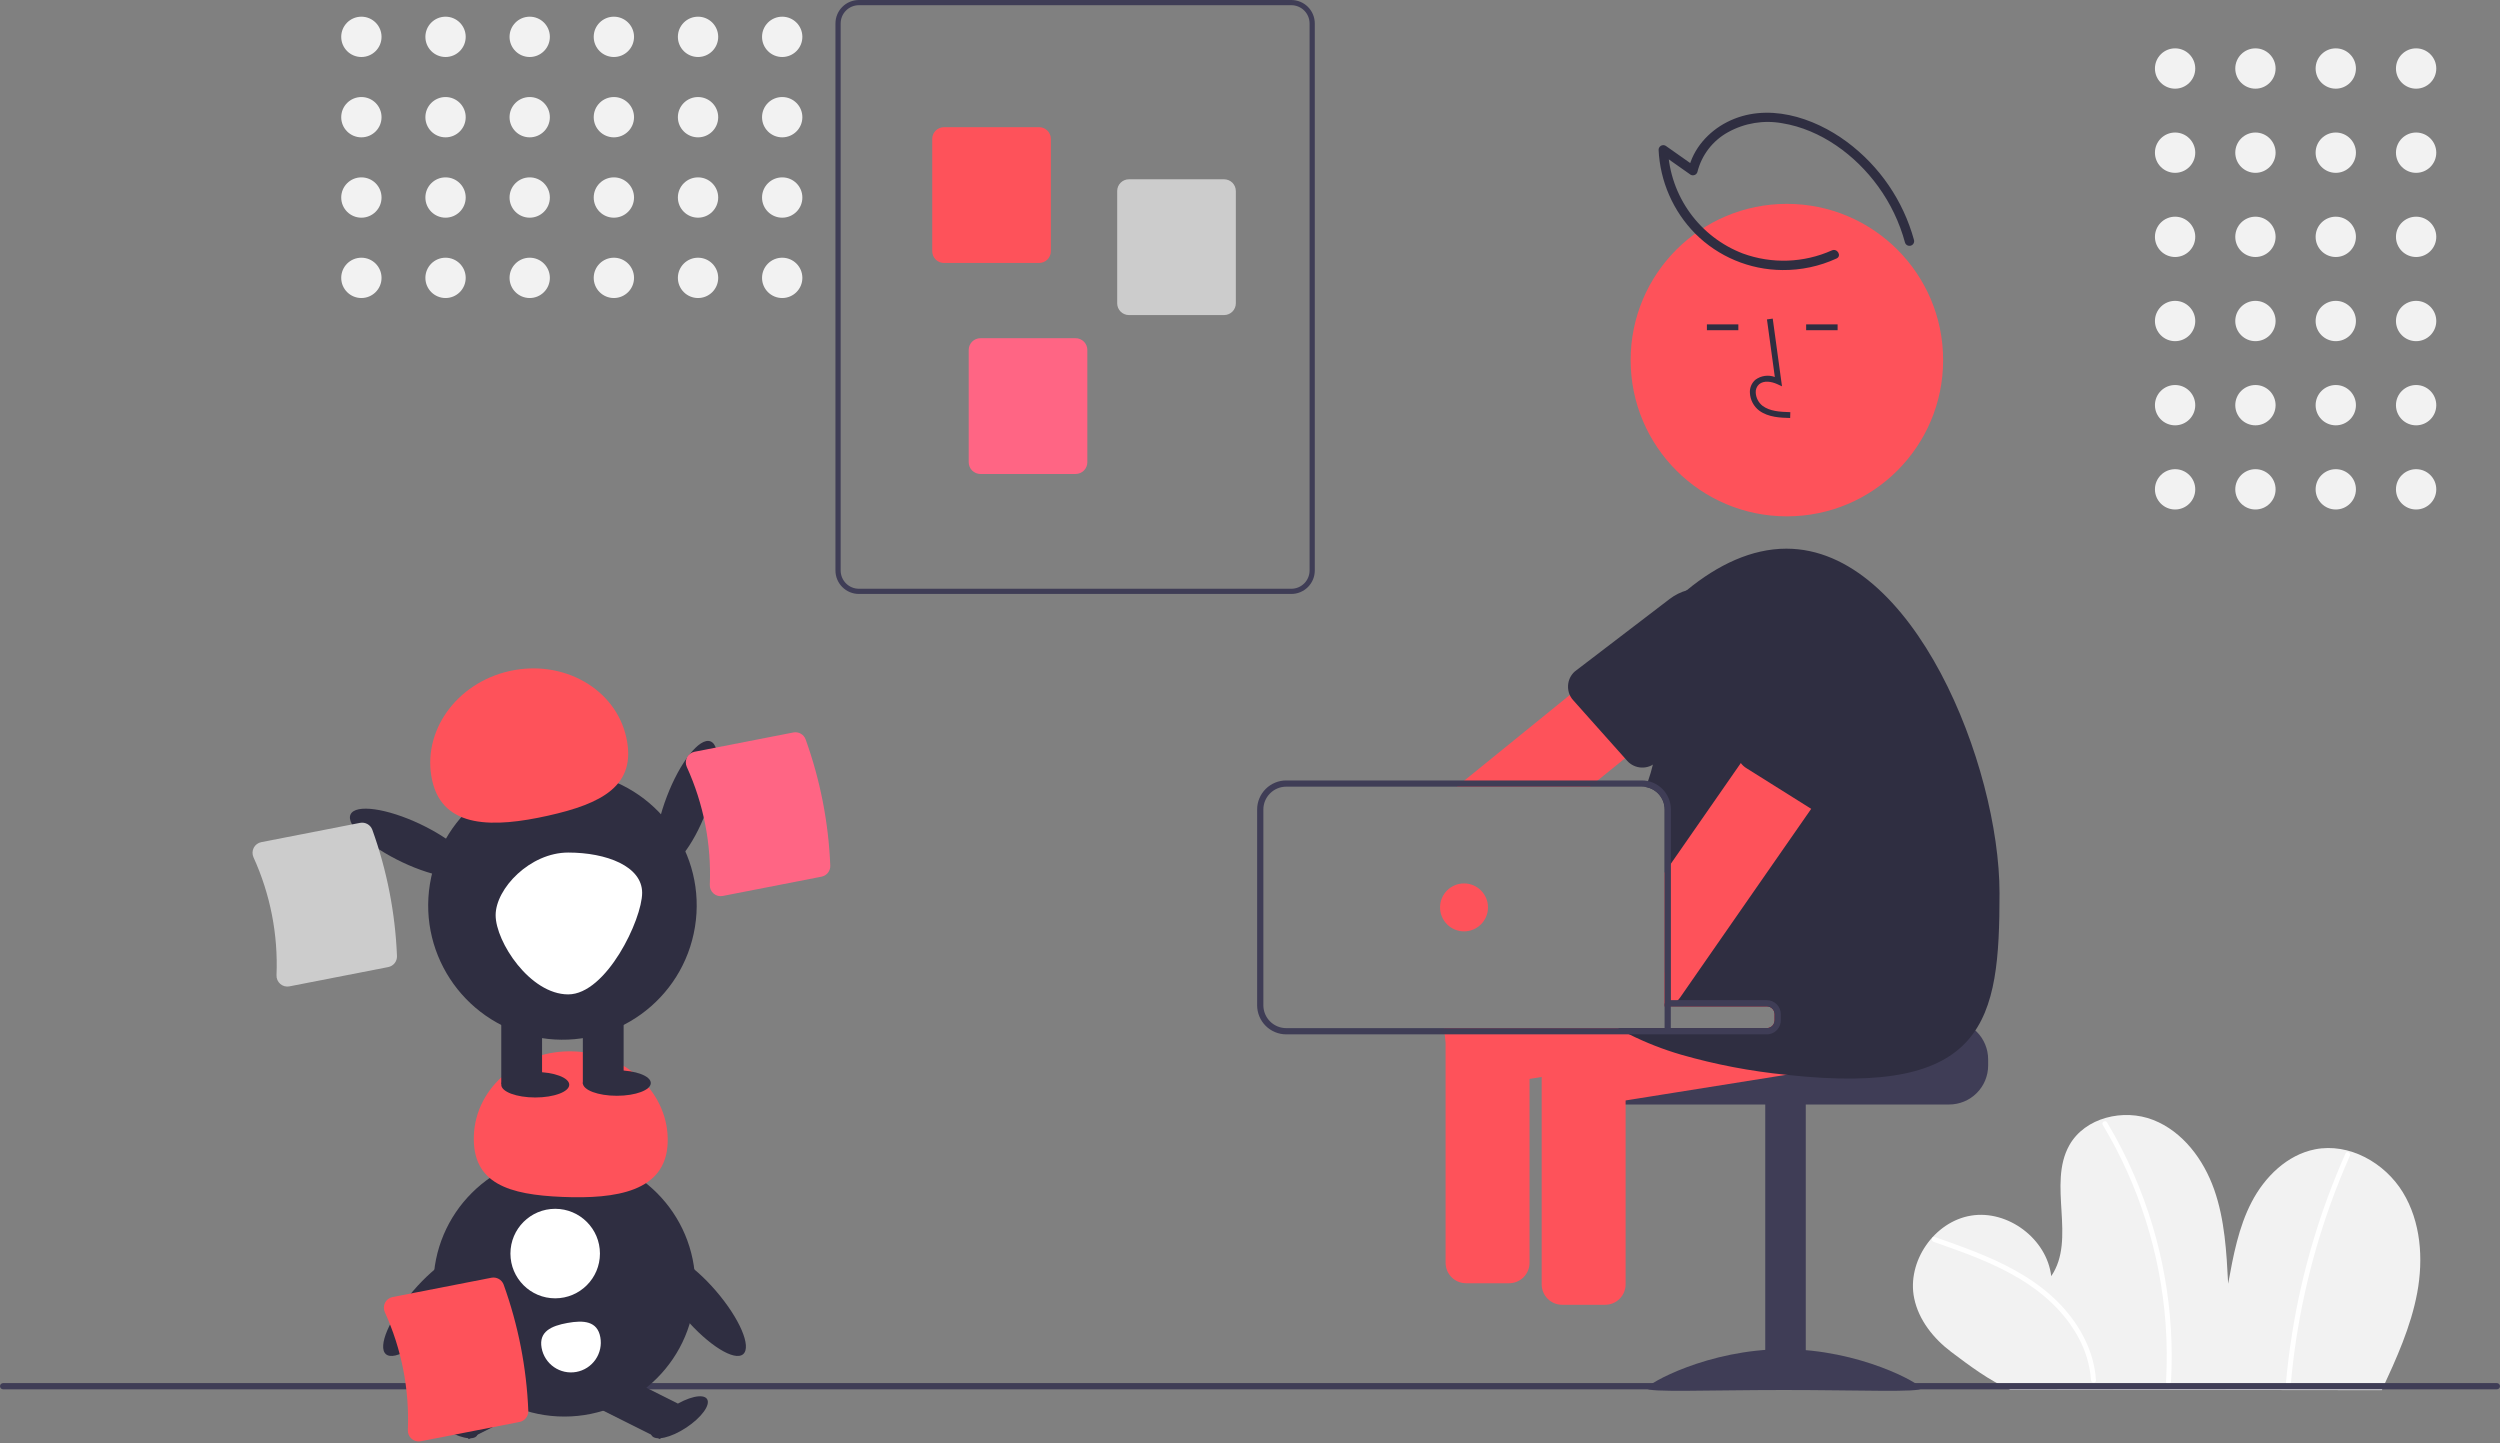 <svg width="802" height="463" viewBox="0 0 802 463" fill="none" xmlns="http://www.w3.org/2000/svg">
<rect x="0" y="0" width="802" height="463" fill="#808080" stroke="none"/>
<g clip-path="url(#clip0)">
<path d="M775.091 28.447C778.662 28.447 781.558 25.552 781.558 21.98C781.558 18.409 778.662 15.513 775.091 15.513C771.519 15.513 768.624 18.409 768.624 21.98C768.624 25.552 771.519 28.447 775.091 28.447Z" fill="#F2F2F2"/>
<path d="M749.317 28.447C752.889 28.447 755.784 25.552 755.784 21.98C755.784 18.409 752.889 15.513 749.317 15.513C745.746 15.513 742.851 18.409 742.851 21.98C742.851 25.552 745.746 28.447 749.317 28.447Z" fill="#F2F2F2"/>
<path d="M723.544 28.447C727.116 28.447 730.011 25.552 730.011 21.98C730.011 18.409 727.116 15.513 723.544 15.513C719.973 15.513 717.077 18.409 717.077 21.98C717.077 25.552 719.973 28.447 723.544 28.447Z" fill="#F2F2F2"/>
<path d="M697.771 28.447C701.342 28.447 704.238 25.552 704.238 21.98C704.238 18.409 701.342 15.513 697.771 15.513C694.199 15.513 691.304 18.409 691.304 21.98C691.304 25.552 694.199 28.447 697.771 28.447Z" fill="#F2F2F2"/>
<path d="M775.091 55.447C778.662 55.447 781.558 52.552 781.558 48.98C781.558 45.409 778.662 42.513 775.091 42.513C771.519 42.513 768.624 45.409 768.624 48.98C768.624 52.552 771.519 55.447 775.091 55.447Z" fill="#F2F2F2"/>
<path d="M749.317 55.447C752.889 55.447 755.784 52.552 755.784 48.98C755.784 45.409 752.889 42.513 749.317 42.513C745.746 42.513 742.851 45.409 742.851 48.98C742.851 52.552 745.746 55.447 749.317 55.447Z" fill="#F2F2F2"/>
<path d="M723.544 55.447C727.116 55.447 730.011 52.552 730.011 48.98C730.011 45.409 727.116 42.513 723.544 42.513C719.973 42.513 717.077 45.409 717.077 48.98C717.077 52.552 719.973 55.447 723.544 55.447Z" fill="#F2F2F2"/>
<path d="M697.771 55.447C701.342 55.447 704.238 52.552 704.238 48.98C704.238 45.409 701.342 42.513 697.771 42.513C694.199 42.513 691.304 45.409 691.304 48.98C691.304 52.552 694.199 55.447 697.771 55.447Z" fill="#F2F2F2"/>
<path d="M775.091 82.447C778.662 82.447 781.558 79.552 781.558 75.98C781.558 72.409 778.662 69.513 775.091 69.513C771.519 69.513 768.624 72.409 768.624 75.98C768.624 79.552 771.519 82.447 775.091 82.447Z" fill="#F2F2F2"/>
<path d="M749.317 82.447C752.889 82.447 755.784 79.552 755.784 75.98C755.784 72.409 752.889 69.513 749.317 69.513C745.746 69.513 742.851 72.409 742.851 75.98C742.851 79.552 745.746 82.447 749.317 82.447Z" fill="#F2F2F2"/>
<path d="M723.544 82.447C727.116 82.447 730.011 79.552 730.011 75.98C730.011 72.409 727.116 69.513 723.544 69.513C719.973 69.513 717.077 72.409 717.077 75.98C717.077 79.552 719.973 82.447 723.544 82.447Z" fill="#F2F2F2"/>
<path d="M697.771 82.447C701.342 82.447 704.238 79.552 704.238 75.98C704.238 72.409 701.342 69.513 697.771 69.513C694.199 69.513 691.304 72.409 691.304 75.98C691.304 79.552 694.199 82.447 697.771 82.447Z" fill="#F2F2F2"/>
<path d="M775.091 109.447C778.662 109.447 781.558 106.552 781.558 102.98C781.558 99.409 778.662 96.513 775.091 96.513C771.519 96.513 768.624 99.409 768.624 102.98C768.624 106.552 771.519 109.447 775.091 109.447Z" fill="#F2F2F2"/>
<path d="M749.317 109.447C752.889 109.447 755.784 106.552 755.784 102.98C755.784 99.409 752.889 96.513 749.317 96.513C745.746 96.513 742.851 99.409 742.851 102.98C742.851 106.552 745.746 109.447 749.317 109.447Z" fill="#F2F2F2"/>
<path d="M723.544 109.447C727.116 109.447 730.011 106.552 730.011 102.98C730.011 99.409 727.116 96.513 723.544 96.513C719.973 96.513 717.077 99.409 717.077 102.98C717.077 106.552 719.973 109.447 723.544 109.447Z" fill="#F2F2F2"/>
<path d="M697.771 109.447C701.342 109.447 704.238 106.552 704.238 102.98C704.238 99.409 701.342 96.513 697.771 96.513C694.199 96.513 691.304 99.409 691.304 102.98C691.304 106.552 694.199 109.447 697.771 109.447Z" fill="#F2F2F2"/>
<path d="M775.091 136.447C778.662 136.447 781.558 133.552 781.558 129.98C781.558 126.409 778.662 123.513 775.091 123.513C771.519 123.513 768.624 126.409 768.624 129.98C768.624 133.552 771.519 136.447 775.091 136.447Z" fill="#F2F2F2"/>
<path d="M749.317 136.447C752.889 136.447 755.784 133.552 755.784 129.98C755.784 126.409 752.889 123.513 749.317 123.513C745.746 123.513 742.851 126.409 742.851 129.98C742.851 133.552 745.746 136.447 749.317 136.447Z" fill="#F2F2F2"/>
<path d="M723.544 136.447C727.116 136.447 730.011 133.552 730.011 129.98C730.011 126.409 727.116 123.513 723.544 123.513C719.973 123.513 717.077 126.409 717.077 129.98C717.077 133.552 719.973 136.447 723.544 136.447Z" fill="#F2F2F2"/>
<path d="M697.771 136.447C701.342 136.447 704.238 133.552 704.238 129.98C704.238 126.409 701.342 123.513 697.771 123.513C694.199 123.513 691.304 126.409 691.304 129.98C691.304 133.552 694.199 136.447 697.771 136.447Z" fill="#F2F2F2"/>
<path d="M775.091 163.447C778.662 163.447 781.558 160.552 781.558 156.98C781.558 153.409 778.662 150.513 775.091 150.513C771.519 150.513 768.624 153.409 768.624 156.98C768.624 160.552 771.519 163.447 775.091 163.447Z" fill="#F2F2F2"/>
<path d="M749.317 163.447C752.889 163.447 755.784 160.552 755.784 156.98C755.784 153.409 752.889 150.513 749.317 150.513C745.746 150.513 742.851 153.409 742.851 156.98C742.851 160.552 745.746 163.447 749.317 163.447Z" fill="#F2F2F2"/>
<path d="M723.544 163.447C727.116 163.447 730.011 160.552 730.011 156.98C730.011 153.409 727.116 150.513 723.544 150.513C719.973 150.513 717.077 153.409 717.077 156.98C717.077 160.552 719.973 163.447 723.544 163.447Z" fill="#F2F2F2"/>
<path d="M697.771 163.447C701.342 163.447 704.238 160.552 704.238 156.98C704.238 153.409 701.342 150.513 697.771 150.513C694.199 150.513 691.304 153.409 691.304 156.98C691.304 160.552 694.199 163.447 697.771 163.447Z" fill="#F2F2F2"/>
<path d="M764.083 445.961C768.751 435.877 773.416 425.644 775.442 414.718C777.468 403.793 776.618 391.936 770.815 382.459C765.012 372.983 753.587 366.557 742.684 368.699C733.728 370.458 726.538 377.512 722.327 385.609C718.117 393.706 716.427 402.839 714.79 411.817C714.261 401.617 713.7 391.253 710.312 381.618C706.923 371.982 700.251 363.003 690.742 359.275C681.233 355.546 668.863 358.478 663.852 367.378C656.791 379.916 666.153 397.503 658.034 409.384C656.642 397.467 644.18 388.051 632.336 389.968C620.491 391.884 611.634 404.749 614.071 416.497C615.521 423.487 620.29 429.433 625.993 433.729C631.695 438.025 638.327 443.003 644.887 445.819L764.083 445.961Z" fill="#F2F2F2"/>
<path d="M620.29 398.387C629.698 401.676 639.193 405.002 647.782 410.143C655.48 414.751 662.335 420.955 666.664 428.9C669.036 433.162 670.445 437.893 670.79 442.758C670.852 443.776 672.445 443.783 672.382 442.758C671.825 433.697 667.409 425.405 661.295 418.848C654.591 411.658 645.903 406.747 636.934 402.937C631.615 400.678 626.165 398.758 620.713 396.852C619.744 396.514 619.327 398.051 620.29 398.387H620.29Z" fill="white"/>
<path d="M674.557 360.854C680.337 370.484 684.966 380.76 688.348 391.47C691.737 402.176 693.872 413.24 694.709 424.438C695.173 430.707 695.223 437 694.861 443.275C694.802 444.298 696.394 444.295 696.452 443.275C697.095 431.961 696.41 420.61 694.412 409.455C692.418 398.301 689.139 387.415 684.643 377.015C682.119 371.173 679.209 365.506 675.931 360.051C675.821 359.876 675.647 359.751 675.447 359.703C675.246 359.654 675.034 359.684 674.856 359.789C674.678 359.893 674.547 360.062 674.491 360.261C674.436 360.46 674.459 360.673 674.557 360.854V360.854Z" fill="white"/>
<path d="M752.458 369.997C744.282 388.367 738.528 407.722 735.341 427.575C734.446 433.152 733.754 438.756 733.263 444.387C733.174 445.407 734.767 445.401 734.855 444.387C736.588 424.578 740.869 405.075 747.593 386.362C749.482 381.1 751.562 375.913 753.832 370.8C754.244 369.872 752.873 369.062 752.458 369.997V369.997Z" fill="white"/>
<path d="M801 445.694H1C0.735 445.694 0.48 445.588 0.293 445.401C0.105 445.213 0 444.959 0 444.694C0 444.428 0.105 444.174 0.293 443.987C0.48 443.799 0.735 443.694 1 443.694H801C801.265 443.694 801.52 443.799 801.707 443.987C801.895 444.174 802 444.428 802 444.694C802 444.959 801.895 445.213 801.707 445.401C801.52 445.588 801.265 445.694 801 445.694Z" fill="#3F3D56"/>
<path d="M414.263 190.543H275.534C273.54 190.541 271.628 189.747 270.218 188.337C268.808 186.927 268.015 185.016 268.013 183.021V7.521C268.015 5.527 268.808 3.616 270.218 2.205C271.628 0.795 273.54 0.002 275.534 0H414.263C416.257 0.002 418.169 0.795 419.579 2.205C420.989 3.616 421.782 5.527 421.784 7.521V183.021C421.782 185.016 420.989 186.927 419.578 188.337C418.168 189.747 416.257 190.541 414.263 190.543ZM275.534 1.671C273.983 1.673 272.496 2.29 271.399 3.387C270.303 4.484 269.686 5.97 269.684 7.521V183.021C269.686 184.572 270.303 186.059 271.399 187.156C272.496 188.253 273.983 188.87 275.534 188.871H414.263C415.814 188.87 417.301 188.253 418.397 187.156C419.494 186.059 420.111 184.572 420.113 183.021V7.521C420.111 5.97 419.494 4.484 418.397 3.387C417.301 2.29 415.814 1.673 414.263 1.671H275.534Z" fill="#3F3D56"/>
<path d="M333.358 84.358H302.821C301.824 84.357 300.868 83.961 300.163 83.256C299.458 82.551 299.062 81.595 299.06 80.598V44.562C299.062 43.565 299.458 42.609 300.163 41.904C300.868 41.199 301.824 40.802 302.821 40.801H333.358C334.355 40.802 335.311 41.199 336.016 41.904C336.721 42.609 337.118 43.565 337.119 44.562V80.598C337.118 81.595 336.721 82.551 336.016 83.256C335.311 83.961 334.355 84.357 333.358 84.358V84.358Z" fill="#FE525A"/>
<path d="M392.694 101.073H362.157C361.16 101.072 360.204 100.675 359.499 99.97C358.794 99.265 358.397 98.309 358.396 97.312V61.276C358.397 60.279 358.794 59.323 359.499 58.618C360.204 57.913 361.16 57.517 362.157 57.516H392.694C393.691 57.517 394.647 57.913 395.352 58.618C396.057 59.323 396.453 60.279 396.455 61.276V97.312C396.453 98.309 396.057 99.265 395.352 99.97C394.647 100.675 393.691 101.072 392.694 101.073V101.073Z" fill="#CCCCCC"/>
<path d="M345.058 152.051H314.521C313.524 152.05 312.568 151.654 311.863 150.949C311.158 150.244 310.762 149.288 310.76 148.291V112.255C310.762 111.258 311.158 110.302 311.863 109.597C312.568 108.892 313.524 108.495 314.521 108.494H345.058C346.055 108.495 347.011 108.892 347.716 109.597C348.421 110.302 348.818 111.258 348.819 112.255V148.291C348.818 149.288 348.421 150.244 347.716 150.949C347.011 151.654 346.055 152.05 345.058 152.051V152.051Z" fill="#FF6584"/>
<path d="M115.931 18.287C119.502 18.287 122.398 15.392 122.398 11.82C122.398 8.249 119.502 5.353 115.931 5.353C112.359 5.353 109.464 8.249 109.464 11.82C109.464 15.392 112.359 18.287 115.931 18.287Z" fill="#F2F2F2"/>
<path d="M115.931 44.06C119.502 44.06 122.398 41.165 122.398 37.594C122.398 34.022 119.502 31.127 115.931 31.127C112.359 31.127 109.464 34.022 109.464 37.594C109.464 41.165 112.359 44.06 115.931 44.06Z" fill="#F2F2F2"/>
<path d="M115.931 69.834C119.502 69.834 122.398 66.938 122.398 63.367C122.398 59.795 119.502 56.9 115.931 56.9C112.359 56.9 109.464 59.795 109.464 63.367C109.464 66.938 112.359 69.834 115.931 69.834Z" fill="#F2F2F2"/>
<path d="M115.931 95.607C119.502 95.607 122.398 92.712 122.398 89.14C122.398 85.569 119.502 82.673 115.931 82.673C112.359 82.673 109.464 85.569 109.464 89.14C109.464 92.712 112.359 95.607 115.931 95.607Z" fill="#F2F2F2"/>
<path d="M142.931 18.287C146.502 18.287 149.398 15.392 149.398 11.82C149.398 8.249 146.502 5.353 142.931 5.353C139.359 5.353 136.464 8.249 136.464 11.82C136.464 15.392 139.359 18.287 142.931 18.287Z" fill="#F2F2F2"/>
<path d="M142.931 44.06C146.502 44.06 149.398 41.165 149.398 37.594C149.398 34.022 146.502 31.127 142.931 31.127C139.359 31.127 136.464 34.022 136.464 37.594C136.464 41.165 139.359 44.06 142.931 44.06Z" fill="#F2F2F2"/>
<path d="M142.931 69.834C146.502 69.834 149.398 66.938 149.398 63.367C149.398 59.795 146.502 56.9 142.931 56.9C139.359 56.9 136.464 59.795 136.464 63.367C136.464 66.938 139.359 69.834 142.931 69.834Z" fill="#F2F2F2"/>
<path d="M142.931 95.607C146.502 95.607 149.398 92.712 149.398 89.14C149.398 85.569 146.502 82.673 142.931 82.673C139.359 82.673 136.464 85.569 136.464 89.14C136.464 92.712 139.359 95.607 142.931 95.607Z" fill="#F2F2F2"/>
<path d="M169.931 18.287C173.502 18.287 176.398 15.392 176.398 11.82C176.398 8.249 173.502 5.353 169.931 5.353C166.359 5.353 163.464 8.249 163.464 11.82C163.464 15.392 166.359 18.287 169.931 18.287Z" fill="#F2F2F2"/>
<path d="M169.931 44.06C173.502 44.06 176.398 41.165 176.398 37.594C176.398 34.022 173.502 31.127 169.931 31.127C166.359 31.127 163.464 34.022 163.464 37.594C163.464 41.165 166.359 44.06 169.931 44.06Z" fill="#F2F2F2"/>
<path d="M169.931 69.834C173.502 69.834 176.398 66.938 176.398 63.367C176.398 59.795 173.502 56.9 169.931 56.9C166.359 56.9 163.464 59.795 163.464 63.367C163.464 66.938 166.359 69.834 169.931 69.834Z" fill="#F2F2F2"/>
<path d="M169.931 95.607C173.502 95.607 176.398 92.712 176.398 89.14C176.398 85.569 173.502 82.673 169.931 82.673C166.359 82.673 163.464 85.569 163.464 89.14C163.464 92.712 166.359 95.607 169.931 95.607Z" fill="#F2F2F2"/>
<path d="M196.931 18.287C200.502 18.287 203.398 15.392 203.398 11.82C203.398 8.249 200.502 5.353 196.931 5.353C193.359 5.353 190.464 8.249 190.464 11.82C190.464 15.392 193.359 18.287 196.931 18.287Z" fill="#F2F2F2"/>
<path d="M196.931 44.06C200.502 44.06 203.398 41.165 203.398 37.594C203.398 34.022 200.502 31.127 196.931 31.127C193.359 31.127 190.464 34.022 190.464 37.594C190.464 41.165 193.359 44.06 196.931 44.06Z" fill="#F2F2F2"/>
<path d="M196.931 69.834C200.502 69.834 203.398 66.938 203.398 63.367C203.398 59.795 200.502 56.9 196.931 56.9C193.359 56.9 190.464 59.795 190.464 63.367C190.464 66.938 193.359 69.834 196.931 69.834Z" fill="#F2F2F2"/>
<path d="M196.931 95.607C200.502 95.607 203.398 92.712 203.398 89.14C203.398 85.569 200.502 82.673 196.931 82.673C193.359 82.673 190.464 85.569 190.464 89.14C190.464 92.712 193.359 95.607 196.931 95.607Z" fill="#F2F2F2"/>
<path d="M223.931 18.287C227.502 18.287 230.398 15.392 230.398 11.82C230.398 8.249 227.502 5.353 223.931 5.353C220.359 5.353 217.464 8.249 217.464 11.82C217.464 15.392 220.359 18.287 223.931 18.287Z" fill="#F2F2F2"/>
<path d="M223.931 44.06C227.502 44.06 230.398 41.165 230.398 37.594C230.398 34.022 227.502 31.127 223.931 31.127C220.359 31.127 217.464 34.022 217.464 37.594C217.464 41.165 220.359 44.06 223.931 44.06Z" fill="#F2F2F2"/>
<path d="M223.931 69.834C227.502 69.834 230.398 66.938 230.398 63.367C230.398 59.795 227.502 56.9 223.931 56.9C220.359 56.9 217.464 59.795 217.464 63.367C217.464 66.938 220.359 69.834 223.931 69.834Z" fill="#F2F2F2"/>
<path d="M223.931 95.607C227.502 95.607 230.398 92.712 230.398 89.14C230.398 85.569 227.502 82.673 223.931 82.673C220.359 82.673 217.464 85.569 217.464 89.14C217.464 92.712 220.359 95.607 223.931 95.607Z" fill="#F2F2F2"/>
<path d="M250.931 18.287C254.502 18.287 257.398 15.392 257.398 11.82C257.398 8.249 254.502 5.353 250.931 5.353C247.359 5.353 244.464 8.249 244.464 11.82C244.464 15.392 247.359 18.287 250.931 18.287Z" fill="#F2F2F2"/>
<path d="M250.931 44.06C254.502 44.06 257.398 41.165 257.398 37.594C257.398 34.022 254.502 31.127 250.931 31.127C247.359 31.127 244.464 34.022 244.464 37.594C244.464 41.165 247.359 44.06 250.931 44.06Z" fill="#F2F2F2"/>
<path d="M250.931 69.834C254.502 69.834 257.398 66.938 257.398 63.367C257.398 59.795 254.502 56.9 250.931 56.9C247.359 56.9 244.464 59.795 244.464 63.367C244.464 66.938 247.359 69.834 250.931 69.834Z" fill="#F2F2F2"/>
<path d="M250.931 95.607C254.502 95.607 257.398 92.712 257.398 89.14C257.398 85.569 254.502 82.673 250.931 82.673C247.359 82.673 244.464 85.569 244.464 89.14C244.464 92.712 247.359 95.607 250.931 95.607Z" fill="#F2F2F2"/>
<path d="M181.045 454.434C204.248 454.434 223.057 435.624 223.057 412.421C223.057 389.218 204.248 370.409 181.045 370.409C157.842 370.409 139.032 389.218 139.032 412.421C139.032 435.624 157.842 454.434 181.045 454.434Z" fill="#2F2E41"/>
<path d="M165.069 440.024L144.622 450.263L150.337 461.675L170.784 451.436L165.069 440.024Z" fill="#2F2E41"/>
<path d="M153.033 460.517C154.245 458.678 151.253 454.566 146.349 451.333C141.445 448.099 136.486 446.969 135.273 448.808C134.061 450.647 137.053 454.759 141.958 457.992C146.862 461.226 151.82 462.356 153.033 460.517Z" fill="#2F2E41"/>
<path d="M197.021 440.024L191.306 451.436L211.753 461.675L217.468 450.263L197.021 440.024Z" fill="#2F2E41"/>
<path d="M220.132 457.992C225.036 454.759 228.029 450.647 226.816 448.808C225.604 446.969 220.645 448.099 215.741 451.333C210.837 454.566 207.844 458.678 209.057 460.517C210.269 462.356 215.228 461.226 220.132 457.992Z" fill="#2F2E41"/>
<path d="M178.104 416.503C186.034 416.503 192.462 410.075 192.462 402.145C192.462 394.215 186.034 387.786 178.104 387.786C170.173 387.786 163.745 394.215 163.745 402.145C163.745 410.075 170.173 416.503 178.104 416.503Z" fill="white"/>
<path d="M214.187 366.716C214.818 351.163 201.413 337.989 184.246 337.291C167.078 336.594 152.649 348.637 152.017 364.191C151.385 379.745 163.319 383.278 180.487 383.976C197.654 384.673 213.555 382.27 214.187 366.716Z" fill="#FE525A"/>
<path d="M238.404 434.42C241.167 432.048 237.281 422.989 229.724 414.186C222.168 405.384 213.801 400.171 211.038 402.543C208.274 404.915 212.16 413.975 219.717 422.777C227.274 431.58 235.64 436.793 238.404 434.42Z" fill="#2F2E41"/>
<path d="M142.49 422.777C150.047 413.974 153.933 404.915 151.169 402.543C148.406 400.171 140.04 405.384 132.483 414.186C124.926 422.989 121.04 432.048 123.803 434.42C126.567 436.793 134.933 431.58 142.49 422.777Z" fill="#2F2E41"/>
<path d="M192.584 428.978C192.81 430.215 192.79 431.485 192.526 432.714C192.261 433.944 191.757 435.109 191.041 436.144C190.326 437.179 189.414 438.062 188.357 438.744C187.3 439.426 186.119 439.893 184.882 440.118C183.644 440.343 182.375 440.323 181.145 440.057C179.916 439.791 178.751 439.286 177.717 438.57C176.683 437.853 175.8 436.941 175.119 435.883C174.438 434.826 173.972 433.644 173.748 432.407L173.745 432.388C172.803 427.186 176.825 425.345 182.027 424.403C187.23 423.462 191.642 423.776 192.584 428.978Z" fill="white"/>
<path d="M625.297 327.323H569.287C569.287 327.986 569.023 328.622 568.555 329.091C568.086 329.56 567.45 329.823 566.787 329.823H511.807C511.03 330.408 510.323 331.079 509.697 331.823C507.818 334.065 506.791 336.898 506.797 339.823V341.823C506.798 345.138 508.115 348.317 510.459 350.661C512.803 353.005 515.982 354.322 519.297 354.323H625.297C628.611 354.32 631.789 353.003 634.132 350.659C636.476 348.315 637.794 345.138 637.797 341.823V339.823C637.792 336.51 636.474 333.333 634.131 330.99C631.787 328.646 628.611 327.328 625.297 327.323Z" fill="#3F3D56"/>
<path d="M579.292 353.827H566.292V445.827H579.292V353.827Z" fill="#3F3D56"/>
<path d="M616.292 445.37C616.292 446.775 596.593 445.913 572.292 445.913C547.991 445.913 528.292 446.775 528.292 445.37C528.292 443.965 547.991 432.827 572.292 432.827C596.593 432.827 616.292 443.966 616.292 445.37Z" fill="#3F3D56"/>
<path d="M622.847 330.203L620.667 316.563C620.391 314.844 619.444 313.305 618.034 312.283C616.624 311.262 614.867 310.841 613.147 311.113L590.657 314.703L552.137 320.853L539.607 322.853H566.787C567.45 322.854 568.086 323.117 568.554 323.586C569.023 324.055 569.287 324.69 569.287 325.353V327.323C569.287 327.986 569.023 328.622 568.554 329.091C568.086 329.56 567.45 329.823 566.787 329.823H497.617C496.652 330.275 495.816 330.963 495.187 331.823C494.655 332.523 494.271 333.323 494.058 334.176C493.845 335.029 493.807 335.916 493.947 336.783L494.567 340.663L495.317 345.373L496.127 350.433C496.402 352.148 497.347 353.684 498.752 354.704C500.158 355.723 501.911 356.144 503.627 355.873L521.497 353.023L573.037 344.793L617.397 337.713C619.112 337.434 620.648 336.488 621.669 335.081C622.69 333.674 623.113 331.921 622.847 330.203V330.203Z" fill="#FE525A"/>
<path d="M520.127 331.823C519.47 330.95 518.598 330.261 517.597 329.823H498.477C497.471 330.259 496.596 330.948 495.937 331.823C495.047 332.963 494.565 334.368 494.567 335.813V412.023C494.569 413.76 495.26 415.424 496.488 416.652C497.716 417.88 499.381 418.571 501.117 418.573H514.947C516.684 418.571 518.348 417.88 519.576 416.652C520.804 415.424 521.495 413.76 521.497 412.023V335.813C521.498 334.368 521.016 332.963 520.127 331.823Z" fill="#FE525A"/>
<path d="M561.747 202.023L561.617 201.853L553.037 191.283C552.58 190.716 552.029 190.233 551.407 189.853C551.078 189.63 550.721 189.449 550.347 189.313C549.8 189.094 549.224 188.953 548.637 188.893C548.245 188.852 547.85 188.845 547.457 188.873C547.449 188.874 547.442 188.878 547.437 188.883C546.111 188.981 544.847 189.484 543.817 190.323L526.207 204.603L503.577 222.963L469.807 250.363L467.347 252.363H510.077L512.547 250.363L520.717 243.733L521.297 243.273L560.757 211.263L560.787 211.243C561.599 210.59 562.241 209.749 562.657 208.793C562.931 208.167 563.107 207.503 563.177 206.823C563.268 205.968 563.188 205.104 562.943 204.28C562.697 203.456 562.291 202.689 561.747 202.023V202.023Z" fill="#FE525A"/>
<path d="M561.617 201.853C561.065 199.159 559.841 196.647 558.057 194.553C556.279 192.443 553.99 190.825 551.407 189.853C551.007 189.703 550.617 189.563 550.217 189.453C549.315 189.185 548.391 188.991 547.457 188.873C547.449 188.874 547.442 188.878 547.437 188.883C543.23 188.397 538.998 189.566 535.637 192.143L505.177 215.423C504.53 216.002 504.007 216.704 503.637 217.49C503.268 218.275 503.06 219.126 503.027 219.993C502.98 221.012 503.168 222.029 503.577 222.963C503.677 223.173 503.787 223.383 503.907 223.583C504.14 223.989 504.422 224.366 504.747 224.703L509.627 230.183L520.977 242.913L521.297 243.273L522.027 244.103C522.608 244.74 523.309 245.256 524.09 245.622C524.87 245.987 525.716 246.195 526.577 246.233C527.438 246.271 528.298 246.139 529.108 245.844C529.918 245.549 530.662 245.096 531.297 244.513L557.567 216.293C558.932 214.828 560.013 213.123 560.757 211.263C561.957 208.278 562.256 205.007 561.617 201.853V201.853Z" fill="#2F2E41"/>
<path d="M573.231 165.643C600.912 165.643 623.353 143.202 623.353 115.521C623.353 87.839 600.912 65.398 573.231 65.398C545.549 65.398 523.109 87.839 523.109 115.521C523.109 143.202 545.549 165.643 573.231 165.643Z" fill="#FE525A"/>
<path d="M592.027 323.303L590.657 314.703L589.847 309.653C589.571 307.937 588.625 306.4 587.217 305.38C585.809 304.36 584.054 303.941 582.337 304.213L545.907 310.023L536.027 311.603L534.027 311.923V322.853H566.787C567.45 322.854 568.086 323.117 568.555 323.586C569.023 324.055 569.287 324.691 569.287 325.353V327.323C569.287 327.986 569.023 328.622 568.555 329.091C568.086 329.56 567.45 329.823 566.787 329.823H463.117C463.117 329.843 463.127 329.863 463.127 329.883L463.747 333.763L465.307 343.523C465.583 345.238 466.527 346.774 467.933 347.794C469.339 348.813 471.091 349.234 472.807 348.963L490.677 346.113L494.567 345.493L495.317 345.373L521.497 341.193L539.307 338.343L567.567 333.833L567.987 333.763L586.577 330.803C588.293 330.529 589.83 329.585 590.851 328.179C591.873 326.773 592.296 325.02 592.027 323.303V323.303Z" fill="#FE525A"/>
<path d="M641.447 286.523C641.447 327.383 637.297 351.823 573.297 344.823C573.207 344.813 573.127 344.803 573.037 344.793C561.622 343.666 550.333 341.507 539.307 338.343C533.577 336.67 528.008 334.488 522.667 331.823C521.407 331.183 520.197 330.513 519.007 329.823H566.787C567.45 329.823 568.086 329.56 568.555 329.091C569.023 328.622 569.287 327.986 569.287 327.323V325.353C569.287 324.69 569.023 324.055 568.555 323.586C568.086 323.117 567.45 322.854 566.787 322.853H534.027V259.693C534.024 257.75 533.251 255.887 531.877 254.513C530.503 253.139 528.64 252.366 526.697 252.363H528.047C528.277 251.703 528.507 251.033 528.757 250.363C531.187 243.613 530.948 238.304 534.398 231.694C539.138 222.574 539.168 213.404 545.398 205.694C550.038 199.964 535.827 193.713 541.047 189.413C551.077 181.133 561.997 176.013 573.077 176.013C613.937 176.013 641.447 245.663 641.447 286.523Z" fill="#2F2E41"/>
<path d="M574.284 134.098L574.336 132.224C570.851 132.128 567.779 131.909 565.471 130.223C564.816 129.717 564.278 129.077 563.894 128.345C563.509 127.613 563.286 126.807 563.241 125.982C563.2 125.477 563.276 124.97 563.464 124.5C563.651 124.03 563.944 123.609 564.32 123.271C565.853 121.977 568.318 122.396 570.115 123.22L571.665 123.93L568.693 102.212L566.838 102.466L569.365 120.94C568.331 120.557 567.216 120.438 566.124 120.595C565.031 120.752 563.996 121.18 563.111 121.84C562.516 122.36 562.049 123.01 561.747 123.74C561.445 124.47 561.315 125.259 561.369 126.047C561.424 127.157 561.72 128.241 562.238 129.223C562.756 130.206 563.482 131.063 564.366 131.735C567.332 133.903 571.186 134.011 574.284 134.098Z" fill="#2F2E41"/>
<path d="M557.66 104.059H547.573V105.932H557.66V104.059Z" fill="#2F2E41"/>
<path d="M589.502 104.059H579.414V105.932H589.502V104.059Z" fill="#2F2E41"/>
<path d="M603.027 216.353L599.057 213.593L591.667 208.463C590.238 207.475 588.475 207.094 586.766 207.404C585.056 207.713 583.539 208.687 582.547 210.113L558.457 244.783L536.027 277.063L534.027 279.943V322.853H534.207C535.766 322.699 537.217 321.989 538.297 320.853C538.528 320.615 538.739 320.358 538.927 320.083L545.907 310.023L563.157 285.193L581.037 259.473L582.737 257.023L604.657 225.473C604.777 225.306 604.887 225.133 604.987 224.953C605.087 224.782 605.177 224.605 605.257 224.423C605.886 223.03 606.007 221.46 605.6 219.986C605.193 218.512 604.282 217.227 603.027 216.353V216.353Z" fill="#FE525A"/>
<path d="M603.097 202.633C602.39 202.169 601.648 201.761 600.877 201.413C597.461 199.848 593.609 199.506 589.971 200.446C586.332 201.385 583.128 203.549 580.897 206.573L558.137 237.433C557.68 238.168 557.373 238.987 557.236 239.841C557.098 240.695 557.131 241.568 557.334 242.41C557.537 243.251 557.905 244.044 558.417 244.741C558.929 245.439 559.575 246.028 560.317 246.473L581.037 259.473L581.297 259.633L582.337 260.283C583.824 261.182 585.608 261.456 587.296 261.044C588.985 260.631 590.441 259.567 591.347 258.083L607.417 226.183L607.687 225.653L607.697 225.643L608.687 223.653C610.492 220.073 610.92 215.955 609.89 212.08C608.86 208.205 606.442 204.844 603.097 202.633Z" fill="#2F2E41"/>
<path d="M463.747 329.823V405.113C463.75 406.85 464.44 408.514 465.668 409.742C466.896 410.97 468.56 411.661 470.297 411.663H484.127C485.863 411.661 487.528 410.97 488.756 409.742C489.984 408.514 490.675 406.85 490.677 405.113V329.823H463.747Z" fill="#FE525A"/>
<path d="M566.787 320.853H536.027V259.693C536.024 257.22 535.041 254.848 533.292 253.099C531.542 251.35 529.171 250.366 526.697 250.363H412.627C410.152 250.364 407.778 251.347 406.027 253.096C404.276 254.845 403.29 257.218 403.287 259.693V322.493C403.29 324.969 404.276 327.341 406.027 329.091C407.778 330.84 410.152 331.823 412.627 331.823H566.787C566.947 331.823 567.097 331.813 567.247 331.803C567.387 331.793 567.527 331.763 567.667 331.743C568.687 331.537 569.605 330.984 570.265 330.179C570.924 329.373 571.286 328.365 571.287 327.323V325.353C571.287 324.16 570.813 323.015 569.969 322.171C569.125 321.328 567.98 320.853 566.787 320.853V320.853ZM566.787 329.823H412.627C410.682 329.823 408.817 329.05 407.441 327.676C406.065 326.302 405.29 324.438 405.287 322.493V259.693C405.29 257.749 406.065 255.885 407.441 254.511C408.817 253.136 410.682 252.364 412.627 252.363H526.697C528.64 252.366 530.503 253.139 531.877 254.513C533.251 255.887 534.024 257.75 534.027 259.693V322.853H566.787C567.45 322.854 568.086 323.117 568.555 323.586C569.023 324.055 569.287 324.69 569.287 325.353V327.323C569.287 327.986 569.023 328.622 568.554 329.091C568.086 329.56 567.45 329.823 566.787 329.823V329.823Z" fill="#3F3D56"/>
<path d="M469.658 298.785C473.905 298.785 477.348 295.342 477.348 291.094C477.348 286.847 473.905 283.404 469.658 283.404C465.411 283.404 461.968 286.847 461.968 291.094C461.968 295.342 465.411 298.785 469.658 298.785Z" fill="#FE525A"/>
<path d="M535.997 321.913H533.997V330.913H535.997V321.913Z" fill="#3F3D56"/>
<path d="M226.554 260.36C230.8 249.251 231.415 239.165 227.927 237.832C224.44 236.499 218.171 244.424 213.925 255.533C209.679 266.642 209.064 276.728 212.551 278.061C216.038 279.394 222.308 271.469 226.554 260.36Z" fill="#2F2E41"/>
<path d="M222.943 297.368C226.753 273.889 210.809 251.768 187.331 247.958C163.852 244.148 141.731 260.092 137.921 283.57C134.111 307.049 150.055 329.17 173.533 332.98C197.012 336.79 219.133 320.846 222.943 297.368Z" fill="#2F2E41"/>
<path d="M173.89 324.269H160.806V347.71H173.89V324.269Z" fill="#2F2E41"/>
<path d="M200.058 324.269H186.974V347.71H200.058V324.269Z" fill="#2F2E41"/>
<path d="M171.709 352.072C177.731 352.072 182.613 350.241 182.613 347.983C182.613 345.725 177.731 343.894 171.709 343.894C165.688 343.894 160.806 345.725 160.806 347.983C160.806 350.241 165.688 352.072 171.709 352.072Z" fill="#2F2E41"/>
<path d="M197.877 351.526C203.899 351.526 208.78 349.696 208.78 347.438C208.78 345.18 203.899 343.349 197.877 343.349C191.855 343.349 186.974 345.18 186.974 347.438C186.974 349.696 191.855 351.526 197.877 351.526Z" fill="#2F2E41"/>
<path d="M138.655 250.417C135.178 234.844 146.294 219.107 163.484 215.269C180.674 211.43 197.428 220.944 200.906 236.517C204.383 252.091 192.991 257.835 175.801 261.674C158.611 265.512 142.133 265.991 138.655 250.417Z" fill="#FE525A"/>
<path d="M151.38 279.713C152.98 276.34 145.566 269.474 134.821 264.377C124.075 259.281 114.067 257.884 112.467 261.258C110.868 264.631 118.281 271.497 129.027 276.593C139.772 281.69 149.78 283.086 151.38 279.713Z" fill="#2F2E41"/>
<path d="M159 293.591C159 302.133 170.034 319 182.277 319C194.52 319 206 294.952 206 286.41C206 277.868 194.52 273.5 182.277 273.5C170.034 273.5 159 285.049 159 293.591Z" fill="white"/>
<path d="M263.543 281.238L231.842 287.426C231.329 287.528 230.799 287.511 230.293 287.378C229.787 287.244 229.318 286.996 228.922 286.654C228.518 286.307 228.198 285.873 227.987 285.384C227.777 284.896 227.68 284.365 227.705 283.834C228.246 270.834 225.719 257.89 220.329 246.048C220.106 245.565 219.996 245.037 220.008 244.505C220.019 243.973 220.152 243.45 220.396 242.977C220.634 242.511 220.976 242.105 221.394 241.791C221.813 241.477 222.297 241.262 222.812 241.163L254.513 234.975C255.323 234.819 256.163 234.955 256.882 235.36C257.602 235.764 258.154 236.411 258.441 237.185C263.131 250.212 265.799 263.879 266.353 277.714C266.378 278.539 266.109 279.346 265.594 279.991C265.08 280.636 264.353 281.078 263.543 281.238V281.238Z" fill="#FF6584"/>
<path d="M124.543 310.238L92.842 316.426C92.329 316.528 91.799 316.511 91.293 316.378C90.787 316.244 90.318 315.996 89.922 315.654C89.518 315.307 89.198 314.873 88.987 314.384C88.777 313.896 88.68 313.365 88.705 312.834C89.246 299.834 86.719 286.89 81.329 275.048C81.106 274.565 80.996 274.037 81.008 273.505C81.019 272.973 81.152 272.45 81.396 271.977C81.634 271.511 81.976 271.105 82.394 270.791C82.813 270.477 83.297 270.262 83.811 270.163L115.513 263.975C116.323 263.819 117.163 263.955 117.882 264.36C118.602 264.764 119.154 265.411 119.441 266.185C124.131 279.212 126.799 292.879 127.353 306.714C127.378 307.538 127.109 308.346 126.594 308.991C126.08 309.636 125.353 310.078 124.543 310.238V310.238Z" fill="#CCCCCC"/>
<path d="M587.653 80.332C578.628 84.361 568.39 84.716 559.108 81.324C552.301 78.715 546.403 74.178 542.135 68.269C537.867 62.36 535.414 55.335 535.076 48.053L532.819 49.348L542.335 56.044C542.534 56.158 542.756 56.225 542.985 56.241C543.213 56.256 543.443 56.219 543.655 56.133C543.868 56.047 544.057 55.913 544.211 55.742C544.364 55.571 544.476 55.368 544.538 55.147C545.207 52.469 546.42 49.958 548.103 47.77C549.786 45.583 551.901 43.765 554.318 42.432C559.617 39.477 565.777 38.452 571.747 39.533C584.111 41.538 595.242 49.781 602.484 59.776C606.437 65.214 609.365 71.326 611.126 77.815C611.242 78.186 611.498 78.498 611.84 78.684C612.181 78.87 612.582 78.916 612.957 78.813C613.332 78.71 613.653 78.465 613.851 78.129C614.049 77.794 614.109 77.396 614.018 77.017C610.569 64.404 602.989 53.312 592.491 45.515C581.746 37.536 566.703 32.714 554.064 39.154C548.048 42.22 543.152 47.677 541.645 54.35L543.849 53.453L534.333 46.758C534.105 46.627 533.846 46.559 533.583 46.559C533.32 46.56 533.062 46.629 532.834 46.76C532.606 46.891 532.416 47.079 532.283 47.306C532.15 47.532 532.079 47.79 532.076 48.053C532.547 58.158 536.731 67.734 543.826 74.945C551.242 82.357 561.276 86.554 571.76 86.63C577.765 86.696 583.71 85.43 589.167 82.923C590.92 82.12 589.397 79.533 587.653 80.332V80.332Z" fill="#2F2E41"/>
<path d="M166.674 456.162L134.973 462.35C134.459 462.452 133.929 462.435 133.423 462.301C132.917 462.167 132.449 461.92 132.053 461.577C131.649 461.231 131.329 460.797 131.118 460.308C130.908 459.819 130.811 459.289 130.836 458.757C131.377 445.758 128.85 432.813 123.46 420.971C123.237 420.488 123.127 419.961 123.139 419.428C123.15 418.896 123.283 418.374 123.527 417.901C123.765 417.435 124.106 417.029 124.525 416.715C124.944 416.4 125.428 416.186 125.942 416.087L157.644 409.899C158.454 409.742 159.294 409.879 160.013 410.283C160.733 410.688 161.285 411.334 161.572 412.108C166.262 425.135 168.93 438.803 169.484 452.637C169.508 453.462 169.24 454.269 168.725 454.915C168.211 455.56 167.484 456.002 166.674 456.162V456.162Z" fill="#FE525A"/>
</g>
<defs>
<clipPath id="clip0">
<rect width="802" height="462.415" fill="white"/>
</clipPath>
</defs>
</svg>
